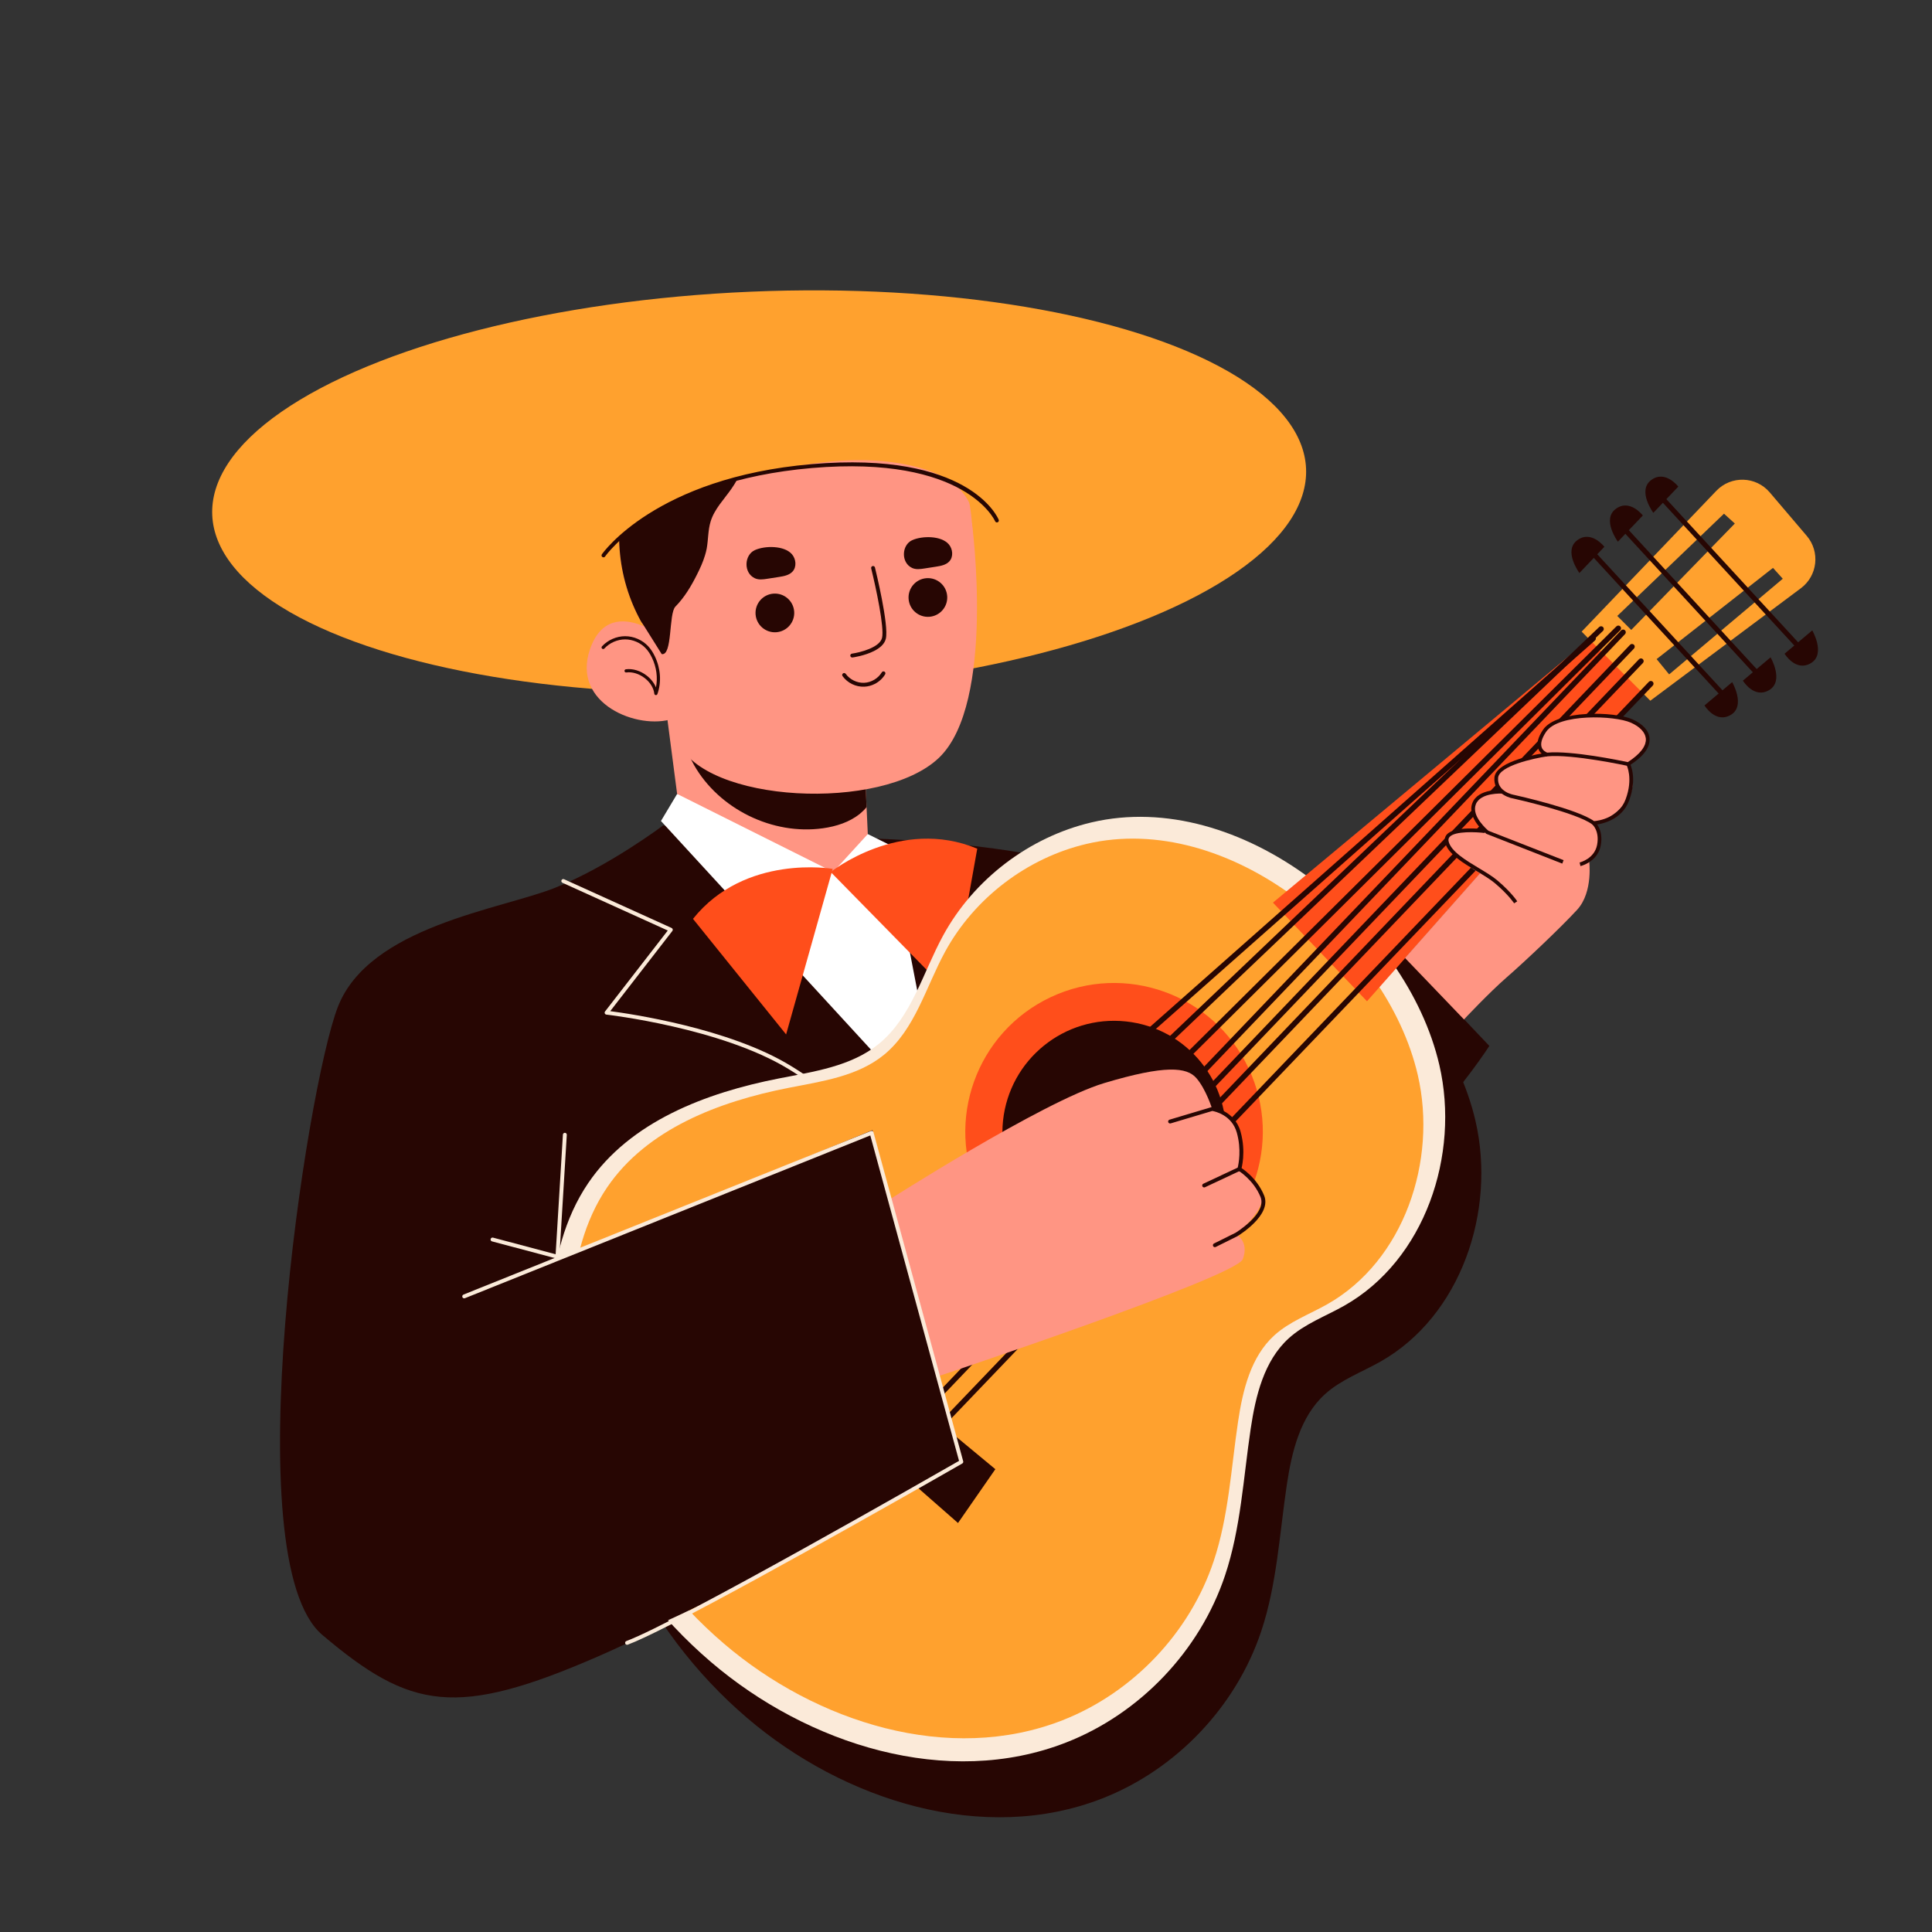 <?xml version="1.0" encoding="UTF-8" standalone="no"?>
<!-- Generator: Adobe Illustrator 26.3.1, SVG Export Plug-In . SVG Version: 6.00 Build 0)  -->

<svg
   version="1.1"
   id="Capa_1"
   x="0px"
   y="0px"
   viewBox="0 0 512 512"
   style="enable-background:new 0 0 512 512;"
   xml:space="preserve"
   width="512"
   height="512"
   sodipodi:docname="mexico2.svg"
   inkscape:version="1.4 (1:1.4+202410161351+e7c3feb100)"
   xmlns:inkscape="http://www.inkscape.org/namespaces/inkscape"
   xmlns:sodipodi="http://sodipodi.sourceforge.net/DTD/sodipodi-0.dtd"
   xmlns="http://www.w3.org/2000/svg"
   xmlns:svg="http://www.w3.org/2000/svg"><rect x="0" y="0" width="512" height="512" fill="#333333" stroke="none"/><defs
   id="defs103" /><sodipodi:namedview
   id="namedview103"
   pagecolor="#505050"
   bordercolor="#ffffff"
   borderopacity="1"
   inkscape:showpageshadow="0"
   inkscape:pageopacity="0"
   inkscape:pagecheckerboard="1"
   inkscape:deskcolor="#505050"
   inkscape:zoom="1.5683594"
   inkscape:cx="255.68119"
   inkscape:cy="256"
   inkscape:window-width="1920"
   inkscape:window-height="1011"
   inkscape:window-x="0"
   inkscape:window-y="32"
   inkscape:window-maximized="1"
   inkscape:current-layer="g44" />
<g
   id="g103">
	
	<g
   id="g102">
		<g
   id="g98"
   transform="rotate(-4.739,219.723,169.975)">
			<g
   id="g56"
   transform="rotate(-22.215,256.436,255.196)">
				<path
   style="fill:#270603"
   d="m 313.32,292.911 c 1.001,-1.001 33.369,-7.341 33.369,-7.341 l 15.35,51.721 c 0,0 -44.047,25.694 -71.743,16.017 -27.696,-9.677 23.024,-60.397 23.024,-60.397 z"
   id="path2" />
				<path
   style="fill:#270603"
   d="m 193.372,185.957 c 0,0 -17.715,3.142 -33.075,1.745 -15.359,-1.396 -48.521,-13.265 -65.626,2.094 -17.104,15.36 -90.933,118.162 -79.065,146.437 11.869,28.275 21.643,35.78 62.833,38.224 41.191,2.444 221.837,-0.349 221.837,-0.349 0,0 7.68,-98.788 -3.84,-117.638 -11.519,-18.85 -55.773,-42.576 -55.773,-42.576 z"
   id="path3" />
				<path
   style="fill:#fbead9"
   d="m 230.112,289.536 c -0.047,0 -0.095,-0.006 -0.143,-0.021 -0.273,-0.079 -0.431,-0.364 -0.352,-0.638 4.25,-14.713 26.738,-31.467 30.436,-34.143 l -14.609,-15.629 c -0.104,-0.111 -0.153,-0.263 -0.135,-0.414 0.018,-0.151 0.103,-0.286 0.23,-0.369 l 16.057,-10.472 c 0.239,-0.155 0.557,-0.088 0.712,0.15 0.156,0.238 0.088,0.557 -0.15,0.712 l -15.543,10.137 14.591,15.61 c 0.102,0.108 0.151,0.256 0.136,0.404 -0.015,0.148 -0.093,0.282 -0.215,0.368 -0.26,0.184 -26.085,18.578 -30.521,33.932 -0.064,0.227 -0.27,0.373 -0.494,0.373 z"
   id="path4" />
				<path
   style="fill:#fbead9"
   d="m 208.818,293.725 c -0.239,0 -0.453,-0.167 -0.504,-0.41 -0.035,-0.167 -3.605,-16.883 -14.595,-34.742 -10.983,-17.848 -36.244,-34.581 -36.498,-34.748 -0.155,-0.102 -0.244,-0.281 -0.23,-0.466 0.013,-0.186 0.125,-0.35 0.294,-0.43 l 24.543,-11.59 -19.141,-23.926 c -0.178,-0.222 -0.142,-0.546 0.081,-0.724 0.223,-0.178 0.545,-0.142 0.724,0.081 l 19.548,24.435 c 0.098,0.123 0.135,0.284 0.1,0.438 -0.036,0.153 -0.14,0.282 -0.282,0.35 l -24.315,11.482 c 4.323,2.954 26.033,18.275 36.053,34.558 11.089,18.02 14.692,34.904 14.727,35.072 0.058,0.278 -0.121,0.551 -0.399,0.609 -0.035,0.008 -0.071,0.011 -0.106,0.011 z"
   id="path5" />
				<polygon
   style="fill:#ffffff"
   points="244.424,217.635 240.664,212.585 200.441,180.197 193.372,184.648 223.218,291.465 "
   id="polygon5" />
				<g
   id="g20">
					
						<ellipse
   transform="matrix(0.415,-0.91,0.91,0.415,41.89,302.423)"
   style="fill:#ffa12e;fill-opacity:1"
   cx="256.022"
   cy="118.65"
   rx="53.071"
   ry="145.044"
   id="ellipse5" />
					<g
   id="g17">
						<g
   id="g6">
							<polygon
   style="fill:#ff9583"
   points="240.664,212.585 243.612,206.061 248.975,194.227 211.15,162.818 207.64,159.891 200.441,180.197 227.931,217.374 "
   id="polygon6" />
							<path
   style="fill:#270603"
   d="m 207.906,175.389 c 0.629,13.445 10.107,26.051 22.847,30.43 3.358,1.155 7.018,1.766 10.502,1.017 0.878,-0.203 1.671,-0.442 2.356,-0.775 l 5.364,-11.834 -37.826,-31.409 c -2.594,3.426 -3.439,8.177 -3.243,12.571 z"
   id="path6" />
						</g>
						<g
   id="g14">
							<path
   style="fill:#ff9583"
   d="m 302.623,151.614 c 0,0 -0.021,0.041 -0.041,0.123 -16.509,41.139 -75.982,34.761 -87.816,-3.445 -1.066,-3.384 -1.743,-7.034 -1.989,-10.931 v -0.02 c -0.02,-0.246 -0.041,-0.513 -0.061,-0.759 -0.041,-0.41 -0.082,-0.8 -0.062,-1.21 v -0.246 c 0,0 0,0 -0.021,0 -0.225,-6.522 0.923,-13.187 3.589,-19.585 4.799,-11.607 14.417,-21.021 26.127,-25.553 0.021,-0.021 0.041,-0.021 0.082,0 6.275,-2.523 13.125,-3.568 19.893,-3.138 3.63,0.205 7.26,0.861 10.726,1.948 26.271,7.772 40.339,37.55 29.573,62.816 z"
   id="path7" />
							<path
   style="fill:#ff9583"
   d="m 302.628,151.607 c 0,0 -15.926,45.41 -35.946,51.489 -20.019,6.079 -61.08,-17.531 -59.77,-35.224 1.31,-17.694 10.614,-47.249 10.614,-47.249 z"
   id="path8" />
							<g
   id="g12">
								<g
   id="g11">
									<g
   id="g10">
										<path
   style="fill:#270603"
   d="m 250.008,151.16 c -1.091,2.613 -4.095,3.847 -6.709,2.756 -2.613,-1.092 -3.847,-4.095 -2.756,-6.709 1.092,-2.614 4.095,-3.847 6.709,-2.756 2.614,1.092 3.847,4.096 2.756,6.709 z"
   id="path9" />
										<path
   style="fill:#270603"
   d="m 288.009,165.892 c -1.091,2.614 -4.095,3.847 -6.708,2.756 -2.613,-1.092 -3.848,-4.095 -2.756,-6.709 1.092,-2.613 4.095,-3.847 6.709,-2.756 2.612,1.092 3.846,4.095 2.755,6.709 z"
   id="path10" />
									</g>
								</g>
							</g>
							<g
   id="g13">
								<path
   style="fill:#ff9583"
   d="m 208.453,161.921 c 0.426,0.055 0.835,0.104 1.242,0.11 l 5.258,-14.252 1.746,-4.767 c 0,0 -0.615,-1.462 -1.774,-3.336 -0.427,-0.689 -0.917,-1.425 -1.483,-2.172 -0.148,-0.184 -0.288,-0.386 -0.436,-0.57 0,0 0,0 -0.017,-0.007 -0.213,-0.273 -0.443,-0.553 -0.698,-0.823 -0.01,-0.025 -0.02,-0.049 -0.038,-0.057 -3.437,-3.806 -8.657,-6.619 -14.986,-0.518 -11.081,10.676 1.641,24.98 11.186,26.392 z"
   id="path12" />
								<path
   style="fill:#270603"
   d="m 207.493,154.351 c -0.082,0 -0.164,-0.023 -0.235,-0.071 -0.165,-0.109 -0.232,-0.318 -0.163,-0.503 0.53,-1.409 0.39,-3.164 -0.385,-4.815 -0.803,-1.712 -2.178,-3.044 -3.678,-3.564 -0.222,-0.077 -0.339,-0.319 -0.262,-0.541 0.077,-0.221 0.319,-0.338 0.541,-0.262 1.712,0.594 3.27,2.091 4.168,4.006 0.603,1.285 0.86,2.635 0.76,3.883 1.622,-2.044 2.564,-4.706 2.625,-7.516 0.024,-1.079 -0.082,-2.018 -0.321,-2.869 -0.558,-1.98 -1.985,-3.718 -3.819,-4.65 -1.834,-0.932 -4.08,-1.061 -6.008,-0.343 -0.22,0.081 -0.464,-0.03 -0.546,-0.25 -0.082,-0.22 0.03,-0.464 0.25,-0.546 2.145,-0.798 4.646,-0.657 6.688,0.382 2.042,1.037 3.631,2.973 4.251,5.177 0.263,0.934 0.378,1.954 0.353,3.118 -0.079,3.589 -1.511,6.96 -3.929,9.248 -0.079,0.076 -0.185,0.116 -0.29,0.116 z"
   id="path13" />
							</g>
						</g>
						<path
   style="fill:#270603"
   d="m 260.344,177.953 c -0.957,0 -1.915,-0.199 -2.797,-0.602 -2.044,-0.933 -3.529,-2.892 -3.874,-5.113 -0.044,-0.281 0.148,-0.544 0.43,-0.588 0.282,-0.049 0.544,0.149 0.588,0.43 0.288,1.854 1.577,3.555 3.284,4.334 1.707,0.781 3.837,0.64 5.426,-0.358 0.241,-0.151 0.559,-0.078 0.71,0.163 0.151,0.241 0.078,0.559 -0.163,0.71 -1.083,0.678 -2.343,1.024 -3.604,1.024 z"
   id="path14" />
						<g
   id="g16">
							<path
   style="fill:#270603"
   d="m 256.362,137.387 c 0.385,1.607 -0.36,3.524 -1.898,4.13 -1.237,0.487 -2.627,0.076 -3.891,-0.337 -0.994,-0.325 -1.988,-0.65 -2.982,-0.975 -1.063,-0.347 -2.189,-0.738 -2.88,-1.617 -2.089,-2.661 0.273,-6.789 3.39,-6.648 2.936,0.132 7.539,2.436 8.261,5.447 z"
   id="path15" />
							<path
   style="fill:#270603"
   d="m 294.602,153.866 c 0.38,1.586 -0.355,3.478 -1.873,4.076 -1.221,0.481 -2.592,0.075 -3.84,-0.333 -0.981,-0.321 -1.962,-0.641 -2.943,-0.962 -1.049,-0.343 -2.161,-0.728 -2.842,-1.596 -2.062,-2.627 0.269,-6.7 3.346,-6.561 2.897,0.131 7.44,2.405 8.152,5.376 z"
   id="path16" />
						</g>
					</g>
					<path
   style="fill:#270603"
   d="m 264.147,170.089 c -2.779,0 -5.692,-0.989 -5.884,-1.055 -0.269,-0.093 -0.412,-0.386 -0.319,-0.655 0.093,-0.269 0.386,-0.411 0.655,-0.319 1.912,0.659 7.254,1.923 8.997,-0.11 1.799,-2.099 4.567,-12.506 5.78,-17.715 0.064,-0.277 0.344,-0.45 0.618,-0.385 0.277,0.064 0.449,0.341 0.385,0.618 -0.146,0.625 -3.59,15.34 -6.001,18.152 -0.956,1.115 -2.57,1.469 -4.231,1.469 z"
   id="path17" />
					<path
   style="fill:#270603"
   d="m 262.611,99.872 c -2.194,6.234 -6.788,11.608 -12.612,14.725 -3.035,1.641 -6.481,2.748 -8.88,5.229 -1.702,1.743 -2.728,3.999 -4.204,5.947 -0.39,0.513 -0.82,0.985 -1.271,1.456 -1.251,1.313 -2.707,2.461 -4.184,3.548 -2.748,2.03 -5.681,3.876 -8.921,4.963 -2.461,0.82 -6.583,11.355 -8.942,9.571 -0.041,-0.021 -0.82,-9.797 -0.943,-9.94 v -0.246 c 0,0 0,0 -0.021,0 -0.225,-6.522 0.923,-13.187 3.589,-19.585 4.799,-11.607 14.417,-21.021 26.127,-25.553 0.021,-0.021 0.041,-0.021 0.082,0 6.275,-2.523 13.125,-3.568 19.893,-3.138 2.113,3.917 1.764,8.818 0.287,13.023 z"
   id="path18" />
					<path
   style="fill:#ffa12e;fill-opacity:1"
   d="m 212.091,127.051 c -2.629,-0.598 -2.776,-3.887 -2.484,-6.567 0.292,-2.68 2.187,-4.988 4.499,-6.375 2.312,-1.387 5.008,-1.978 7.673,-2.385 14.082,-2.152 28.495,0.282 42.2,4.167 11.722,3.323 23.426,7.88 32.505,16.006 2.766,2.475 5.299,5.324 6.753,8.739 1.454,3.415 1.714,7.473 0.037,10.784 0.834,1.088 1.736,1.004 3.081,0.736 1.344,-0.269 2.534,-1.023 3.687,-1.764 2.476,-1.591 4.975,-3.216 6.963,-5.386 5.151,-5.624 6.044,-14.11 4.421,-21.561 -2.336,-10.725 -9.259,-20.092 -17.921,-26.835 -8.661,-6.743 -18.985,-11.056 -29.513,-14.16 -10.549,-3.11 -21.799,-5.077 -32.523,-2.634 -16.237,3.7 -29.415,18.24 -31.505,34.762 -0.279,2.205 -0.378,4.428 -0.476,6.648"
   id="path19" />
					<path
   style="fill:#270603"
   d="m 308.829,154.531 c -0.013,0 -0.027,-0.001 -0.041,-0.002 -0.283,-0.022 -0.495,-0.27 -0.473,-0.553 0.015,-0.19 1.015,-19.211 -36.856,-34.564 -38.033,-15.419 -59.3,-4.071 -59.51,-3.954 -0.25,0.138 -0.562,0.048 -0.7,-0.201 -0.138,-0.249 -0.048,-0.562 0.2,-0.7 0.213,-0.12 21.868,-11.72 60.396,3.9 38.654,15.67 37.562,34.794 37.497,35.601 -0.022,0.27 -0.247,0.473 -0.513,0.473 z"
   id="path20" />
				</g>
				<g
   id="g22">
					<path
   style="fill:#ff4e1b"
   d="m 228.192,216.588 c 0,0 -18.85,-14.137 -39.009,-4.974 l 8.116,38.485 z"
   id="path21" />
					<path
   style="fill:#ff4e1b"
   d="m 227.341,217.092 c 0,0 23.073,-4.776 37.42,12.091 l -23.716,31.378 z"
   id="path22" />
				</g>
				<g
   id="g44">
					<path
   style="fill:#270603"
   d="m 349.755,353.344 c -5.9,23.778 -26.859,44.33 -51.333,45.437 -5.721,0.259 -11.576,-0.477 -17.098,1.043 -8.534,2.348 -14.719,9.605 -19.851,16.816 -7.635,10.729 -14.282,22.311 -23.666,31.549 -14.973,14.741 -36.633,22.408 -57.545,20.37 -33.671,-3.281 -61.348,-30.473 -74.3,-61.725 -13.771,-33.228 -13.168,-73.039 5.308,-103.9 5.781,-9.655 13.388,-18.506 23.245,-23.936 17.278,-9.517 38.646,-7.199 57.62,-1.806 9.072,2.578 18.498,5.827 27.717,3.84 10.989,-2.368 18.971,-11.529 28.244,-17.885 14,-9.595 32.137,-12.913 48.627,-8.894 39.302,9.579 62.318,61.67 53.032,99.091 z"
   id="path23" />
					<path
   style="fill:#fbead9"
   d="m 347.937,335.788 c -5.9,23.778 -26.859,44.33 -51.333,45.437 -5.721,0.259 -11.576,-0.477 -17.098,1.043 -8.534,2.348 -14.719,9.605 -19.851,16.816 -7.635,10.729 -14.282,22.311 -23.666,31.549 -14.973,14.741 -36.633,22.408 -57.545,20.37 -33.671,-3.281 -61.348,-30.473 -74.3,-61.725 -13.771,-33.228 -13.168,-73.04 5.308,-103.9 5.781,-9.655 13.388,-18.507 23.245,-23.936 17.278,-9.517 38.646,-7.199 57.62,-1.807 9.072,2.578 18.498,5.828 27.717,3.84 10.989,-2.368 18.971,-11.529 28.244,-17.885 14,-9.596 32.137,-12.913 48.627,-8.894 39.302,9.579 62.317,61.67 53.032,99.092 z"
   id="path24" />
					<path
   style="fill:#ffa12e;fill-opacity:1"
   d="m 341.641,335.561 c -5.62,22.649 -25.585,42.226 -48.897,43.281 -5.45,0.246 -11.027,-0.454 -16.286,0.993 -8.129,2.236 -14.021,9.149 -18.909,16.018 -7.273,10.219 -13.605,21.252 -22.543,30.052 -14.263,14.041 -34.894,21.344 -54.814,19.403 -32.072,-3.125 -58.436,-29.026 -70.774,-58.795 -13.117,-31.651 -12.543,-69.573 5.056,-98.968 5.506,-9.197 12.753,-17.628 22.141,-22.8 16.458,-9.065 36.812,-6.857 54.885,-1.721 8.642,2.456 17.62,5.551 26.402,3.658 10.468,-2.256 18.071,-10.982 26.903,-17.036 13.335,-9.14 30.612,-12.3 46.319,-8.472 37.439,9.123 59.362,58.742 50.517,94.387 z"
   id="path25"
   sodipodi:nodetypes="cccccscccccccc" />
					<g
   id="g35">
						<polygon
   style="fill:#ff4e1b"
   points="328.132,277.448 338.499,312.039 440.518,271.812 435.713,252.912 "
   id="polygon25" />
						<g
   id="g26">
							
								<circle
   transform="matrix(0.03,-1,1,0.03,-57.491,566.1)"
   style="fill:#ff4e1b"
   cx="262.999"
   cy="312.678"
   id="ellipse25"
   r="39.4" />
							<path
   style="fill:#270603"
   d="m 238.17,296.544 c -8.911,13.713 -5.018,32.053 8.695,40.964 13.713,8.911 32.053,5.018 40.964,-8.695 8.911,-13.713 5.018,-32.053 -8.695,-40.964 -13.713,-8.911 -32.054,-5.018 -40.964,8.695 z"
   id="path26" />
						</g>
						<polygon
   style="fill:#270603"
   points="179.216,386.162 194.501,377.933 164.77,309.231 150.201,313.58 "
   id="polygon26" />
						<path
   style="fill:#ffa12e;fill-opacity:1"
   d="m 433.604,250.51 7.925,24.568 49.088,-8.487 c 5.443,-0.946 8.941,-6.273 7.674,-11.635 l -3.521,-14.722 c -1.307,-5.522 -7.095,-8.682 -12.446,-6.804 z m 14.413,15.494 38.446,-7.566 1.008,3.738 -38.33,8.944 z m -2.493,-9.938 -1.615,-4.979 37.49,-11.336 1.379,3.625 z"
   id="path27"
   sodipodi:nodetypes="ccccccccccccccccc" />
						<g
   id="g34">
							<path
   style="fill:#270603"
   d="m 182.784,363.197 c -0.297,0 -0.575,-0.186 -0.679,-0.481 -0.131,-0.375 0.066,-0.785 0.441,-0.917 L 443.46,270.436 c 0.376,-0.131 0.785,0.067 0.917,0.441 0.131,0.375 -0.066,0.785 -0.441,0.917 l -260.914,91.363 c -0.079,0.027 -0.159,0.04 -0.238,0.04 z"
   id="path28" />
							<path
   style="fill:#270603"
   d="m 180.481,357.833 c -0.297,0 -0.574,-0.185 -0.678,-0.481 -0.131,-0.375 0.065,-0.785 0.44,-0.917 l 263.596,-92.514 c 0.376,-0.133 0.785,0.065 0.917,0.44 0.131,0.375 -0.065,0.785 -0.44,0.917 L 180.72,357.792 c -0.079,0.028 -0.159,0.041 -0.239,0.041 z"
   id="path29" />
							<path
   style="fill:#270603"
   d="m 180.105,353.35 c -0.297,0 -0.574,-0.185 -0.678,-0.481 -0.131,-0.375 0.065,-0.785 0.44,-0.917 l 263.595,-92.514 c 0.376,-0.131 0.785,0.065 0.917,0.44 0.131,0.375 -0.065,0.785 -0.44,0.917 l -263.595,92.514 c -0.079,0.027 -0.159,0.041 -0.239,0.041 z"
   id="path30" />
							<path
   style="fill:#270603"
   d="m 179.729,348.866 c -0.297,0 -0.574,-0.185 -0.678,-0.481 -0.131,-0.375 0.065,-0.785 0.44,-0.917 l 263.595,-92.514 c 0.377,-0.132 0.785,0.065 0.917,0.44 0.131,0.375 -0.065,0.785 -0.44,0.917 l -263.595,92.514 c -0.08,0.028 -0.16,0.041 -0.239,0.041 z"
   id="path31" />
							<path
   style="fill:#270603"
   d="m 171.629,342.021 c -0.304,0 -0.586,-0.194 -0.685,-0.499 -0.121,-0.378 0.086,-0.783 0.464,-0.905 L 442.455,253.44 c 0.38,-0.121 0.784,0.087 0.905,0.464 0.122,0.378 -0.086,0.783 -0.464,0.905 L 171.85,341.987 c -0.074,0.023 -0.148,0.034 -0.221,0.034 z"
   id="path32" />
							<path
   style="fill:#270603"
   d="m 167.485,334.034 c -0.309,0 -0.595,-0.202 -0.688,-0.513 -0.114,-0.38 0.102,-0.781 0.482,-0.895 l 271.037,-81.099 c 0.379,-0.116 0.781,0.102 0.895,0.482 0.114,0.38 -0.102,0.781 -0.482,0.895 l -271.037,81.099 c -0.069,0.021 -0.138,0.031 -0.207,0.031 z"
   id="path33" />
							<path
   style="fill:#270603"
   d="m 166.301,324.062 c -0.32,0 -0.611,-0.215 -0.695,-0.539 -0.1,-0.384 0.131,-0.777 0.515,-0.876 l 269.204,-69.831 c 0.383,-0.101 0.777,0.131 0.876,0.515 0.099,0.384 -0.131,0.777 -0.515,0.876 l -269.204,69.831 c -0.061,0.016 -0.122,0.024 -0.181,0.024 z"
   id="path34" />
						</g>
					</g>
					<path
   style="fill:#270603"
   d="m 483.618,282.71 c -0.29,0 -0.557,-0.192 -0.639,-0.485 l -15.24,-54.306 c -0.099,-0.354 0.107,-0.72 0.46,-0.819 0.355,-0.098 0.721,0.107 0.819,0.46 l 15.24,54.306 c 0.099,0.354 -0.107,0.72 -0.46,0.819 -0.06,0.017 -0.121,0.025 -0.18,0.025 z"
   id="path35" />
					<path
   style="fill:#270603"
   d="m 470.711,284.404 c -0.29,0 -0.557,-0.192 -0.639,-0.485 l -15.24,-54.306 c -0.099,-0.354 0.107,-0.72 0.46,-0.819 0.355,-0.099 0.721,0.107 0.819,0.46 l 15.24,54.306 c 0.099,0.354 -0.107,0.72 -0.46,0.819 -0.06,0.017 -0.12,0.025 -0.18,0.025 z"
   id="path36" />
					<path
   style="fill:#270603"
   d="m 460.1,285.367 c -0.29,0 -0.557,-0.192 -0.639,-0.485 l -15.24,-54.306 c -0.099,-0.354 0.107,-0.72 0.46,-0.819 0.355,-0.099 0.721,0.107 0.819,0.46 l 15.24,54.306 c 0.099,0.354 -0.107,0.72 -0.46,0.819 -0.06,0.017 -0.121,0.025 -0.18,0.025 z"
   id="path37" />
					<g
   id="g40">
						<path
   style="fill:#270603"
   d="m 488.232,277.918 -9.342,2.185 c 0,0 0.416,5.698 5.081,5.389 4.665,-0.309 4.261,-7.574 4.261,-7.574 z"
   id="path38" />
						<path
   style="fill:#270603"
   d="m 475.151,279.273 -9.342,2.185 c 0,0 0.416,5.698 5.081,5.389 4.665,-0.31 4.261,-7.574 4.261,-7.574 z"
   id="path39" />
						<path
   style="fill:#270603"
   d="m 463.102,280.52 -9.342,2.185 c 0,0 0.416,5.698 5.081,5.389 4.666,-0.309 4.261,-7.574 4.261,-7.574 z"
   id="path40" />
					</g>
					<g
   id="g43">
						<path
   style="fill:#270603"
   d="m 440.117,236.393 9.047,-3.194 c 0,0 -1.037,-5.618 -5.64,-4.801 -4.604,0.818 -3.407,7.995 -3.407,7.995 z"
   id="path41" />
						<path
   style="fill:#270603"
   d="m 452.971,233.616 9.047,-3.194 c 0,0 -1.037,-5.618 -5.64,-4.801 -4.603,0.818 -3.407,7.995 -3.407,7.995 z"
   id="path42" />
						<path
   style="fill:#270603"
   d="m 464.811,231.058 9.047,-3.194 c 0,0 -1.037,-5.618 -5.64,-4.801 -4.603,0.818 -3.407,7.995 -3.407,7.995 z"
   id="path43" />
					</g>
				</g>
				<g
   id="g46">
					<path
   style="fill:#ff9583"
   d="m 201.122,301.593 c 0,0 48.712,-4.823 65.441,-1.796 16.729,3.026 21.463,6.17 22.404,9.909 0.941,3.739 0.029,9.183 0.029,9.183 0,0 4.389,3.198 3.477,8.641 -0.912,5.443 -4.272,8.798 -4.272,8.798 0,0 3.679,5.429 2.152,9.203 -1.528,3.773 -10.73,5.925 -10.73,5.925 0,0 2.266,3.178 -1.439,6.586 -3.705,3.409 -86.382,-8.98 -86.382,-8.98 l 10.138,-49.01"
   id="path44" />
					<path
   style="fill:#270603"
   d="m 288.201,336.843 c -0.005,0 -0.011,0 -0.016,0 l -10.298,-0.327 c -0.285,-0.009 -0.508,-0.247 -0.499,-0.531 0.009,-0.285 0.258,-0.528 0.531,-0.499 l 10.059,0.319 c 0.63,-0.728 3.083,-3.797 3.99,-8.376 0.936,-4.721 -2.561,-7.59 -3.18,-8.056 l -11.343,-2.066 c -0.28,-0.051 -0.465,-0.319 -0.415,-0.599 0.051,-0.28 0.317,-0.462 0.599,-0.415 l 11.458,2.087 c 0.072,0.013 0.141,0.042 0.202,0.084 0.048,0.034 4.825,3.429 3.688,9.164 -1.101,5.554 -4.271,8.914 -4.405,9.055 -0.097,0.103 -0.231,0.16 -0.371,0.16 z"
   id="path45" />
					<path
   style="fill:#270603"
   d="m 279.659,351.969 -6.411,-0.058 c -0.284,-0.003 -0.513,-0.235 -0.51,-0.52 0.003,-0.283 0.233,-0.51 0.515,-0.51 0.001,0 0.003,0 0.005,0 l 6.37,0.06 c 0.057,-0.006 9.831,-0.762 10.212,-5.452 0.402,-4.944 -2.048,-8.844 -2.072,-8.883 -0.153,-0.24 -0.083,-0.558 0.156,-0.711 0.238,-0.153 0.557,-0.084 0.711,0.156 0.109,0.169 2.663,4.22 2.231,9.521 -0.452,5.567 -10.768,6.366 -11.207,6.397 z"
   id="path46" />
				</g>
				<g
   id="g50">
					<path
   style="fill:#270603"
   d="m 104.446,274.883 101.755,8.203 -18.85,89.014 c 0,0 -128.808,10.472 -144.517,-10.472 -15.708,-20.944 61.612,-86.745 61.612,-86.745 z"
   id="path47" />
					<g
   id="g49">
						<path
   style="fill:#fbead9"
   d="m 99.219,375.64 c -5.695,0 -10.146,-0.121 -12.636,-0.41 -0.282,-0.033 -0.485,-0.289 -0.452,-0.571 0.033,-0.282 0.281,-0.485 0.571,-0.452 14.273,1.661 93.858,-2.281 100.225,-2.601 L 205.055,284.072 89.739,273.826 c -0.284,-0.025 -0.493,-0.275 -0.468,-0.559 0.025,-0.284 0.283,-0.483 0.559,-0.468 l 115.893,10.298 c 0.146,0.013 0.28,0.088 0.368,0.206 0.087,0.118 0.121,0.268 0.091,0.412 l -18.327,88.49 c -0.048,0.229 -0.244,0.398 -0.478,0.41 -0.714,0.036 -59.813,3.025 -88.158,3.025 z"
   id="path48" />
						<path
   style="fill:#fbead9"
   d="m 116.576,275.661 c -0.126,0 -0.249,-0.046 -0.343,-0.131 l -13.265,-11.869 c -0.212,-0.189 -0.23,-0.515 -0.041,-0.727 0.19,-0.212 0.516,-0.229 0.727,-0.041 l 12.796,11.449 16.088,-27.384 c 0.144,-0.246 0.46,-0.327 0.705,-0.183 0.246,0.144 0.328,0.459 0.183,0.705 l -16.407,27.926 c -0.078,0.133 -0.212,0.224 -0.364,0.248 -0.027,0.005 -0.053,0.007 -0.079,0.007 z"
   id="path49" />
					</g>
				</g>
				<g
   id="g55">
					<path
   style="fill:#ff9583"
   d="m 352.681,306.387 27.882,-10.996 c 0,0 -5.94,-9.006 -3.938,-12.009 2.002,-3.003 10.761,2.753 10.761,2.753 0,0 -2.252,-6.757 0.751,-8.259 3.003,-1.502 8.509,1.752 8.509,1.752 0,0 -2.753,-4.255 0.25,-6.006 3.003,-1.752 13.264,1.502 13.765,1.752 0.5,0.25 -3.254,-4.505 3.504,-6.257 6.757,-1.752 20.146,7.758 20.146,7.758 0,0 7.133,8.759 -5.631,10.511 0,0 0.5,6.006 -5.256,8.759 -5.756,2.753 -10.011,1.001 -10.011,1.001 0,0 1.251,6.006 -5.506,8.259 0,0 -2.753,8.009 -8.759,10.261 -6.006,2.252 -18.77,6.006 -24.776,7.508 -6.006,1.502 -15.146,4.811 -15.146,4.811 z"
   id="path50" />
					<path
   style="fill:#270603"
   d="m 428.526,287.894 -0.156,-0.127 c -0.116,-0.095 -11.651,-9.49 -17.888,-11.936 l -0.153,-0.095 c -0.05,-0.046 -1.233,-1.156 -1.042,-2.784 0.167,-1.417 1.307,-2.725 3.387,-3.886 5.662,-3.159 19.143,4.253 22.392,8.252 1.917,2.36 2.539,4.697 1.75,6.579 -0.931,2.221 -3.653,3.56 -8.09,3.979 z m -17.588,-12.937 c 6.066,2.425 16.434,10.738 17.895,11.923 3.877,-0.397 6.323,-1.559 7.08,-3.363 0.634,-1.511 0.048,-3.545 -1.606,-5.582 -3.018,-3.714 -15.979,-10.901 -21.154,-8.015 -1.759,0.982 -2.759,2.066 -2.89,3.135 -0.118,0.957 0.484,1.695 0.675,1.902 z"
   id="path51" />
					<path
   style="fill:#270603"
   d="m 418.054,298.574 c -2.701,0 -4.811,-0.965 -4.848,-0.982 l -0.16,-0.075 -0.075,-0.159 c -2.18,-4.603 -15.377,-15.489 -15.51,-15.598 -1.532,-1.114 -3.954,-4.093 -1.982,-7.269 2.39,-3.849 14.021,-0.028 15.34,0.42 l -0.315,0.928 c -3.379,-1.148 -12.514,-3.535 -14.191,-0.832 -1.982,3.194 1.596,5.866 1.75,5.978 0.566,0.464 13.224,10.908 15.712,15.784 0.948,0.388 6.135,2.258 10.07,-1.358 4.388,-4.033 4.348,-7.97 4.347,-8.01 l 0.979,-0.028 c 0.005,0.178 0.078,4.403 -4.663,8.759 -2.066,1.897 -4.427,2.442 -6.454,2.442 z"
   id="path52" />
					<path
   style="fill:#270603"
   d="m 401.16,302.979 -14.345,-16.14 c -0.113,-0.249 -2.741,-6.113 0.366,-8.949 3.114,-2.843 8.61,0.428 8.843,0.568 l -0.507,0.839 c -0.052,-0.031 -5.104,-3.032 -7.675,-0.683 -2.427,2.215 -0.43,7.133 -0.163,7.754 l 14.213,15.959 z"
   id="path53" />
					<path
   style="fill:#270603"
   d="m 406.822,305.922 c -0.931,0 -1.585,-0.147 -1.654,-0.164 l 0.224,-0.954 c 0.161,0.037 3.983,0.882 6.257,-2.074 2.28,-2.964 1.354,-5.294 1.313,-5.392 l 0.902,-0.383 c 0.05,0.118 1.208,2.932 -1.438,6.373 -1.673,2.174 -4.033,2.594 -5.604,2.594 z"
   id="path54" />
					<path
   style="fill:#270603"
   d="m 385.021,306.579 c -0.002,-0.025 -0.272,-2.624 -2.092,-6.991 -0.616,-1.479 -1.694,-3.202 -2.835,-5.026 -2.351,-3.758 -4.782,-7.644 -4.071,-10.666 0.19,-0.81 0.666,-1.384 1.376,-1.662 2.862,-1.117 8.951,2.907 9.636,3.37 l -0.549,0.812 c -1.744,-1.178 -6.717,-4.063 -8.73,-3.27 -0.413,0.162 -0.661,0.471 -0.779,0.973 -0.618,2.625 1.808,6.501 3.948,9.921 1.164,1.86 2.263,3.617 2.91,5.169 1.884,4.521 2.152,7.164 2.163,7.274 z"
   id="path55" />
				</g>
			</g>
			
			
			
			
		</g>
		<g
   id="g101"
   transform="translate(-89.265,59.298)">
			
			
		</g>
	</g>
</g>















</svg>
